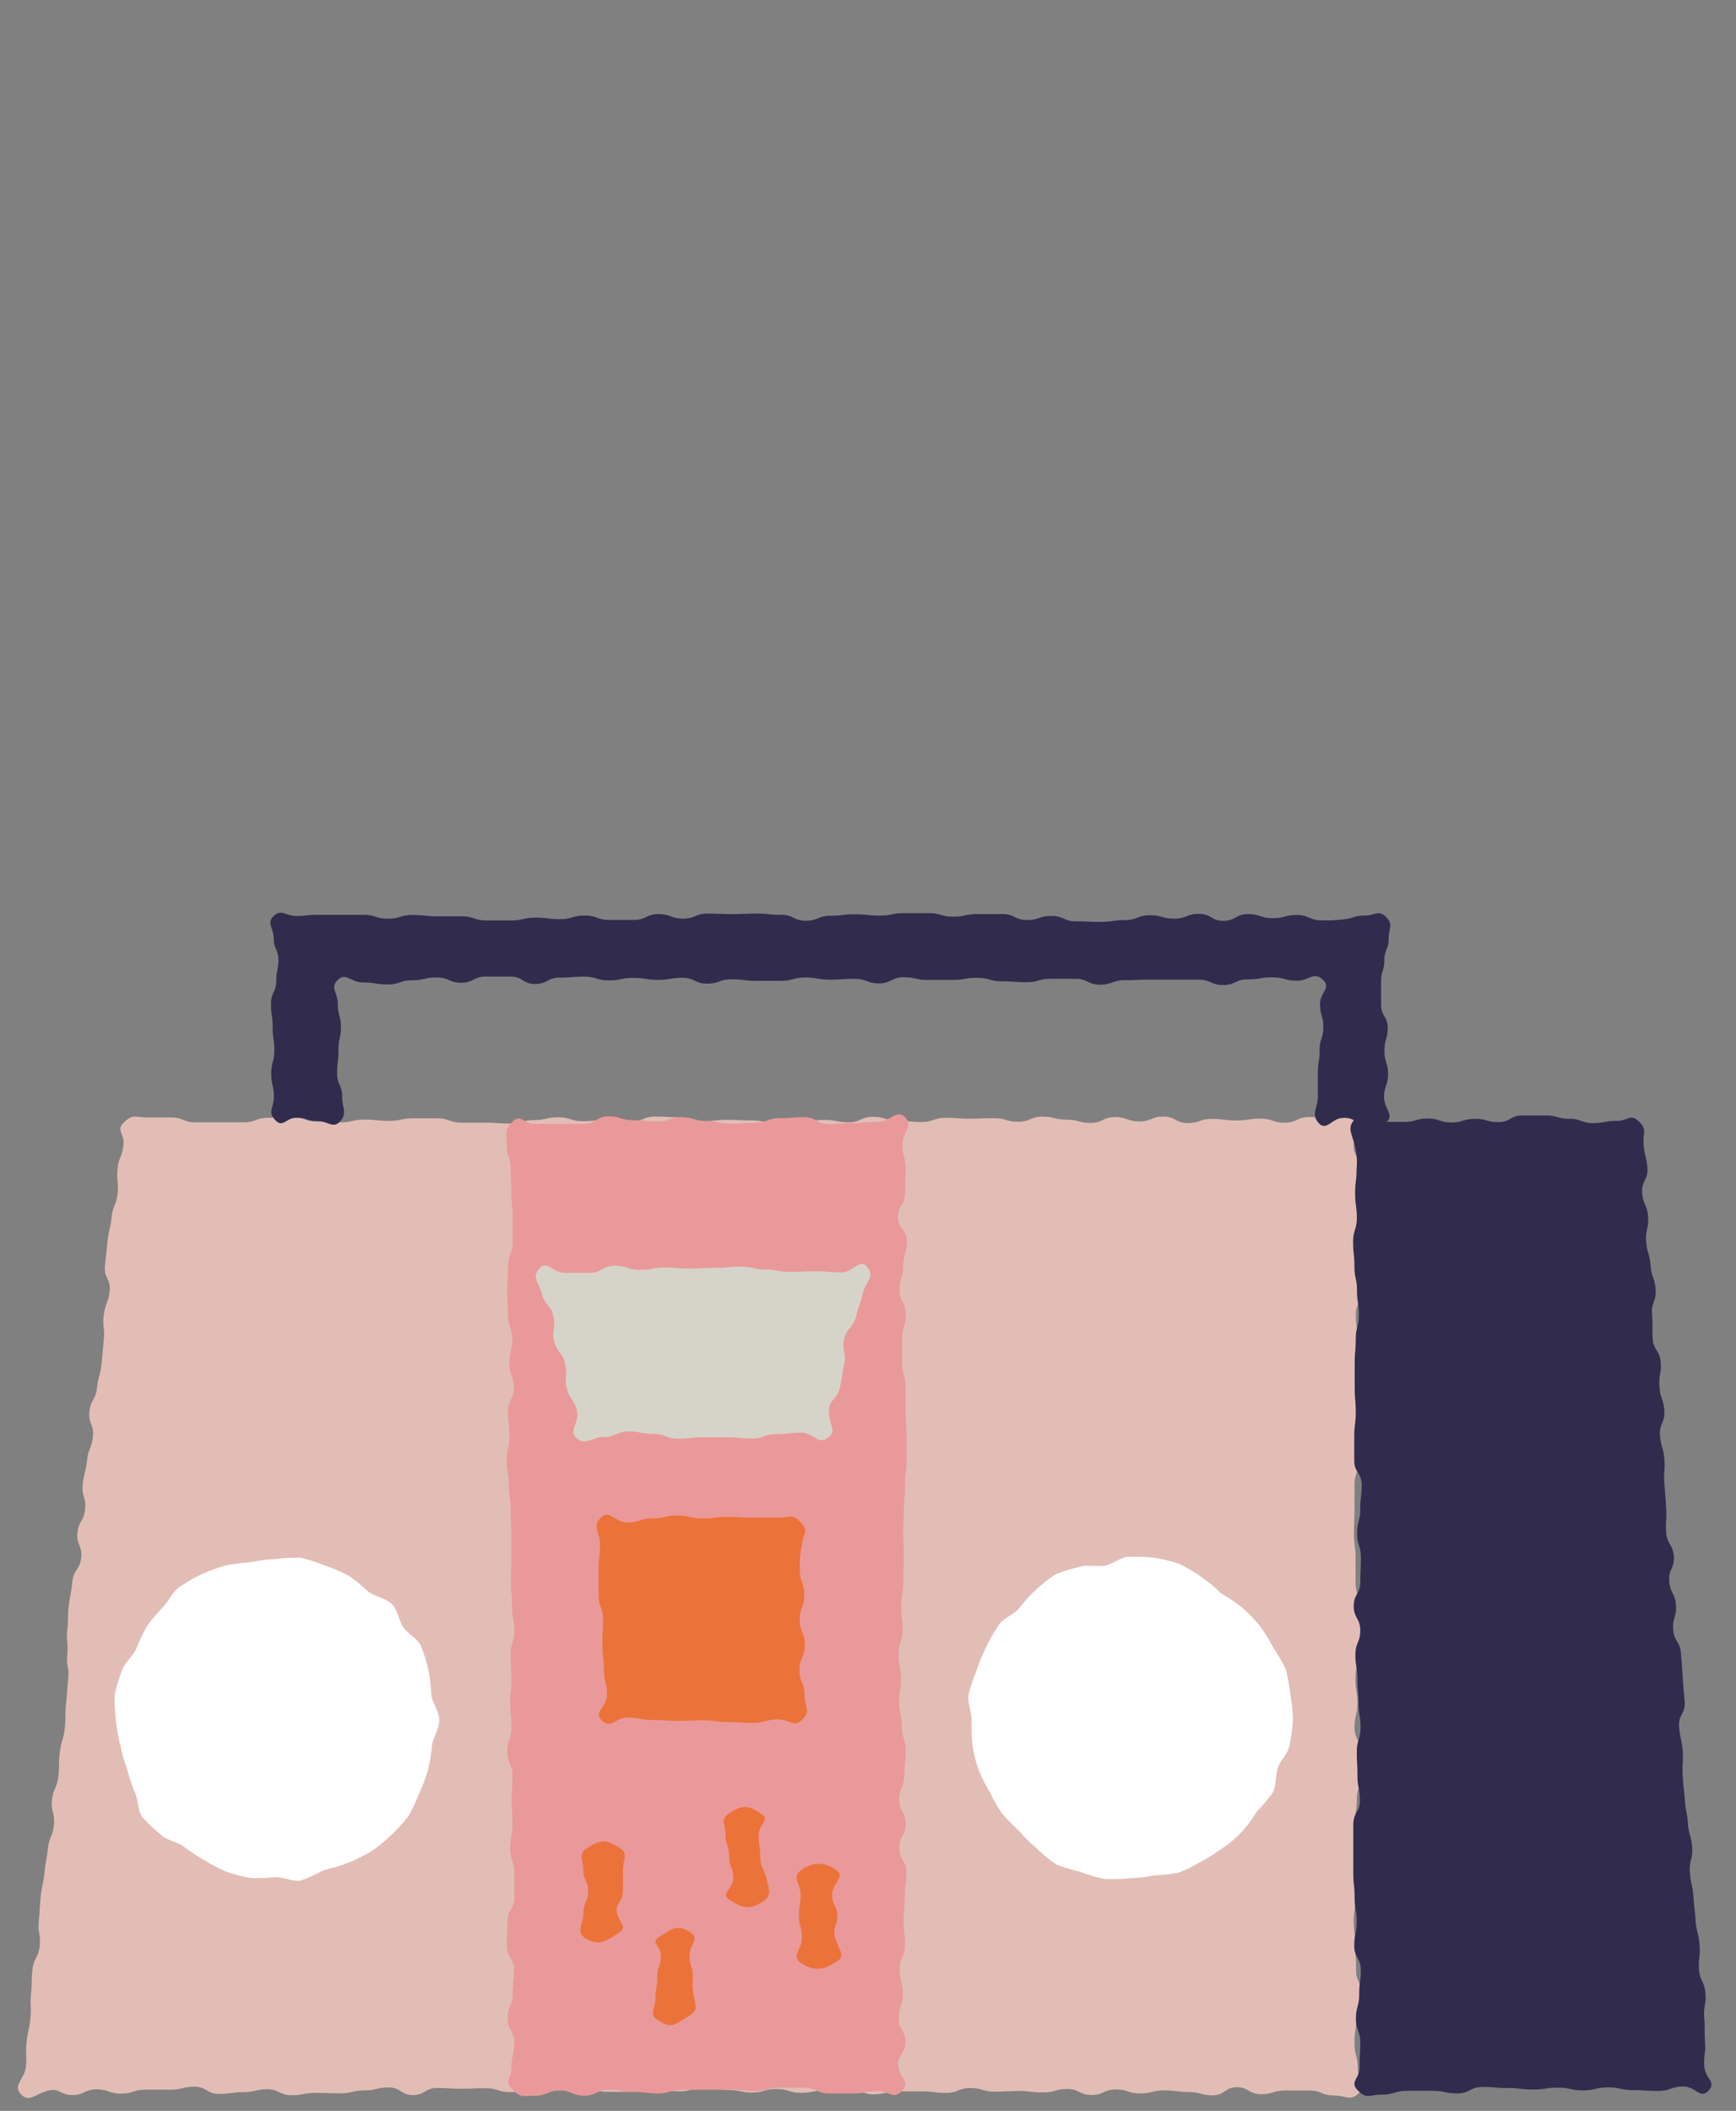 <svg id="레이어_1" data-name="레이어 1" xmlns="http://www.w3.org/2000/svg" viewBox="0 0 196.87 239.3"><rect x="0" y="0" width="196.87" height="239.3" fill="#808080" stroke="none"/><defs><style>.cls-1{fill:#e2bdb6;}.cls-2{fill:#312b4e;}.cls-3{fill:#ea999a;}.cls-4{fill:#fff;}.cls-5{fill:#eb733a;}.cls-6{fill:#d6d4c9;}</style></defs><path class="cls-1" d="M2.35,237.38c-.93-1,.44-1.68.58-3.06s-.06-1.39.08-2.77.3-1.35.44-2.73-.07-1.4.07-2.77,0-1.39.16-2.76.68-1.32.82-2.7-.24-1.41-.1-2.79.07-1.38.21-2.75.29-1.36.43-2.74.25-1.36.39-2.73.55-1.34.69-2.72-.37-1.42-.23-2.8.59-1.33.73-2.7,0-1.39.17-2.76.42-1.35.56-2.73,0-1.39.14-2.76.1-1.38.24-2.76-.24-1.41-.1-2.79-.16-1.4,0-2.78,0-1.39.17-2.76.27-1.36.41-2.74.85-1.3,1-2.68-.57-1.44-.43-2.82.73-1.31.87-2.68-.41-1.44-.27-2.81.35-1.36.49-2.73.53-1.34.67-2.71-.54-1.45-.4-2.83.72-1.31.86-2.69.38-1.35.52-2.73.11-1.38.25-2.75-.18-1.41,0-2.79.53-1.34.67-2.71-.68-1.47-.54-2.84.15-1.38.29-2.75.32-1.36.46-2.74.54-1.34.68-2.71-.13-1.41,0-2.79.53-1.34.67-2.72-.93-1.67.1-2.61,1.2-.51,2.57-.51,1.37,0,2.74,0,1.37.55,2.74.55,1.38,0,2.75,0h2.74c1.37,0,1.37-.51,2.74-.51s1.38-.13,2.75-.13,1.37.55,2.74.55,1.37.1,2.74.1,1.37-.32,2.74-.32,1.38.15,2.75.15,1.37-.29,2.74-.29h2.75c1.37,0,1.37.49,2.74.49s1.37,0,2.74,0,1.37.1,2.75.1,1.37-.39,2.74-.39,1.37-.32,2.75-.32,1.37.44,2.74.44,1.37-.13,2.75-.13,1.37.19,2.74.19,1.37-.58,2.75-.58,1.37.09,2.74.09,1.37.42,2.75.42,1.37-.14,2.74-.14,1.38.07,2.75.07,1.37.31,2.74.31,1.38-.15,2.75-.15,1.37-.22,2.75-.22,1.37.27,2.74.27,1.37-.62,2.75-.62,1.37.43,2.74.43,1.37.16,2.74.16,1.38-.48,2.75-.48,1.37.1,2.74.1,1.37-.06,2.75-.06,1.37.41,2.74.41,1.38-.58,2.75-.58,1.37.34,2.75.34,1.37.37,2.74.37,1.38-.67,2.75-.67,1.37.5,2.75.5,1.37-.55,2.75-.55,1.37.74,2.75.74,1.37-.48,2.75-.48,1.37.18,2.74.18,1.38-.21,2.75-.21,1.38.47,2.75.47,1.38-.65,2.75-.65,1.38.23,2.76.23,1.58-.57,2.56.4-.25,1.18-.25,2.56.8,1.37.8,2.74.08,1.38.08,2.75-.4,1.38-.4,2.75-.17,1.38-.17,2.75.48,1.38.48,2.75.11,1.38.11,2.75-.65,1.38-.65,2.75.17,1.38.17,2.75.41,1.38.41,2.75-.66,1.38-.66,2.75.31,1.38.31,2.75.22,1.38.22,2.75-.09,1.38-.09,2.75-.51,1.38-.51,2.76,0,1.37,0,2.75-.07,1.37-.07,2.75.19,1.37.19,2.75,0,1.38,0,2.75.4,1.38.4,2.75.28,1.38.28,2.75-.39,1.37-.39,2.75-.31,1.38-.31,2.75.23,1.37.23,2.75-.33,1.37-.33,2.75.68,1.37.68,2.75,0,1.38,0,2.75-.42,1.38-.42,2.75-.25,1.38-.25,2.76.55,1.37.55,2.75-.51,1.38-.51,2.75.06,1.38.06,2.76-.2,1.37-.2,2.75.2,1.38.2,2.76.07,1.37.07,2.75.64,1.38.64,2.75-.63,1.38-.63,2.76-.2,1.38-.2,2.75.37,1.38.37,2.77,1.13,1.91.16,2.89-1.51.28-2.88.28-1.38-.56-2.75-.56-1.37,0-2.74,0-1.37.42-2.75.42-1.37-.79-2.74-.79-1.37.92-2.75.92-1.37-.38-2.74-.38-1.38-.18-2.75-.18-1.38.34-2.75.34-1.38-.45-2.75-.45-1.37.63-2.74.63-1.38-.68-2.75-.68-1.37.39-2.75.39-1.37-.16-2.74-.16-1.38.07-2.75.07-1.38-.41-2.75-.41-1.38.55-2.75.55-1.37-.17-2.75-.17-1.37,0-2.74,0-1.38.33-2.75.33-1.38-.62-2.75-.62-1.38.19-2.75.19-1.37.26-2.75.26-1.37-.43-2.75-.43-1.37.4-2.75.4-1.37-.29-2.75-.29-1.37-.26-2.75-.26-1.37.41-2.74.41-1.38-.1-2.75-.1-1.38.16-2.75.16-1.38,0-2.75,0-1.38-.56-2.75-.56-1.38.05-2.75.05-1.38.47-2.75.47-1.38.07-2.75.07-1.38-.44-2.75-.44-1.37.06-2.75.06-1.37-.09-2.75-.09-1.37.81-2.74.81-1.38-.87-2.75-.87-1.38.34-2.75.34-1.38.33-2.75.33-1.38-.05-2.76-.05-1.37.27-2.75.27-1.37-.68-2.75-.68-1.37.33-2.75.33-1.38.2-2.75.2-1.38-.82-2.76-.82-1.37.34-2.75.34H16.46c-1.38,0-1.38.45-2.75.45s-1.38-.49-2.76-.49-1.38.65-2.75.65-1.44-.85-2.77-.5C3.82,237.48,3.27,238.4,2.35,237.38Z"/><path class="cls-2" d="M153.7,126.82c.93-1,1.53.37,2.87.37s1.33,0,2.67,0,1.34-.39,2.67-.39,1.34.45,2.68.45,1.34-.41,2.68-.41,1.33.37,2.67.37,1.33-.75,2.67-.75h2.68c1.34,0,1.34.37,2.68.37s1.34.49,2.68.49,1.34-.25,2.68-.25,1.55-.87,2.52.06.45,1.19.54,2.56.33,1.36.43,2.73-.69,1.43-.59,2.81.58,1.34.67,2.71-.31,1.41-.22,2.78.4,1.36.5,2.73.47,1.35.57,2.72-.5,1.42-.4,2.8,0,1.38.07,2.75.81,1.33.91,2.7-.24,1.4-.14,2.78.45,1.35.55,2.73-.59,1.42-.49,2.79.4,1.36.5,2.73-.11,1.39,0,2.77.11,1.37.2,2.75-.09,1.39,0,2.76.78,1.33.87,2.71-.61,1.42-.52,2.8.66,1.34.76,2.71-.4,1.41-.31,2.78.78,1.33.88,2.71.11,1.37.2,2.75.12,1.37.22,2.74-.73,1.43-.63,2.81.3,1.36.4,2.74-.07,1.38,0,2.76.15,1.37.24,2.75.26,1.36.36,2.74.39,1.36.48,2.73-.36,1.41-.26,2.79.3,1.36.4,2.74.15,1.37.25,2.75.35,1.36.45,2.74-.15,1.39-.06,2.77.62,1.34.72,2.71-.23,1.4-.13,2.78,0,1.39.09,2.77-.18,1.39-.08,2.77,1.42,1.74.46,2.74-1.41-.48-2.83-.48-1.43.5-2.85.5-1.42-.09-2.85-.09-1.42-.31-2.84-.31-1.43.34-2.85.34-1.42-.31-2.85-.31-1.42.21-2.85.21-1.42-.17-2.85-.17-1.42-.12-2.84-.12-1.43.73-2.85.73-1.42-.29-2.85-.29-1.42,0-2.85,0-1.43.43-2.85.43S155,238,154,237s.18-1.29.18-2.67.08-1.37.08-2.74-.49-1.38-.49-2.75.37-1.38.37-2.75.18-1.38.18-2.75-.74-1.38-.74-2.75.27-1.38.27-2.75-.23-1.38-.23-2.75-.15-1.38-.15-2.75,0-1.38,0-2.75,0-1.38,0-2.75.75-1.38.75-2.75-.28-1.38-.28-2.75-.07-1.38-.07-2.75.42-1.38.42-2.76-.23-1.37-.23-2.75-.13-1.37-.13-2.75-.22-1.37-.22-2.75.55-1.38.55-2.75-.74-1.38-.74-2.75.75-1.38.75-2.75.06-1.37.06-2.75-.43-1.38-.43-2.75.36-1.37.36-2.75.16-1.37.16-2.75-.84-1.37-.84-2.75,0-1.38,0-2.75.17-1.38.17-2.75-.12-1.38-.12-2.76,0-1.37,0-2.75.12-1.38.12-2.75.35-1.38.35-2.76-.21-1.37-.21-2.75-.29-1.38-.29-2.76-.15-1.37-.15-2.75.42-1.38.42-2.75-.19-1.38-.19-2.76.16-1.38.16-2.75a7.65,7.65,0,0,0-.21-2.7C153.24,128.3,152.74,127.81,153.7,126.82Z"/><path class="cls-2" d="M149.88,104.34c-1.4,0-1.4-.61-2.79-.61s-1.39.36-2.78.36-1.39-.46-2.79-.46-1.39.76-2.78.76-1.39-.79-2.78-.79-1.4.54-2.79.54-1.39-.38-2.79-.38-1.39.54-2.78.54-1.39.21-2.78.21-1.4-.06-2.79-.06-1.39-.61-2.79-.61-1.39.46-2.78.46-1.39-.68-2.79-.68-1.39,0-2.78,0-1.4.3-2.79.3-1.39-.4-2.78-.4h-2.79c-1.39,0-1.39.28-2.79.28s-1.39-.15-2.78-.15-1.4.17-2.79.17-1.39.56-2.79.56-1.39-.67-2.78-.67-1.4-.14-2.79-.14-1.39.06-2.78.06-1.39-.06-2.78-.06-1.4.57-2.79.57-1.39-.51-2.79-.51-1.39.66-2.78.66H69.1c-1.4,0-1.4-.5-2.79-.5s-1.39.41-2.79.41-1.39-.17-2.79-.17-1.39.32-2.79.32H55.15c-1.39,0-1.39-.47-2.78-.47s-1.4,0-2.79,0-1.4-.15-2.79-.15-1.4.42-2.79.42-1.4-.44-2.8-.44-1.4,0-2.79,0c-1.2,0-1.2,0-2.41,0s-1.2.13-2.4.13-1.71-.83-2.56,0,0,1.35,0,2.55.53,1.2.53,2.41-.24,1.2-.24,2.41-.6,1.31-.6,2.62.19,1.31.19,2.62.19,1.32.19,2.63-.35,1.31-.35,2.62.3,1.32.3,2.63-.75,1.66.14,2.63,1.2-.24,2.4-.24,1.21.37,2.41.37,1.78.93,2.59,0,.2-1.48.2-2.79-.57-1.31-.57-2.62.15-1.32.15-2.63.28-1.31.28-2.62-.35-1.32-.35-2.63-.92-1.81,0-2.71,1.47.29,2.86.29,1.39.22,2.79.22,1.39-.47,2.78-.47,1.39-.32,2.78-.32,1.4.6,2.79.6,1.39-.7,2.78-.7H57.9c1.39,0,1.39.84,2.78.84s1.4-.72,2.79-.72,1.39-.11,2.78-.11,1.4.42,2.79.42,1.39-.28,2.79-.28,1.39.22,2.78.22,1.39-.23,2.79-.23,1.39.66,2.78.66,1.4-.49,2.79-.49,1.39.17,2.78.17,1.4,0,2.79,0,1.39-.37,2.79-.37,1.39.24,2.78.24,1.4-.09,2.79-.09,1.39.51,2.79.51,1.39-.69,2.78-.69,1.39.3,2.78.3,1.4,0,2.79,0,1.39-.24,2.79-.24,1.39.4,2.78.4,1.39.1,2.79.1,1.39-.39,2.78-.39,1.4,0,2.79,0,1.4.67,2.79.67,1.4-.51,2.79-.51,1.39-.06,2.79-.06h2.79c1.39,0,1.39,0,2.79,0s1.39.61,2.79.61,1.39-.64,2.79-.64,1.39-.23,2.79-.23,1.39.38,2.79.38,1.9-1.08,2.92-.13-.3,1.45-.3,2.76.37,1.31.37,2.62-.42,1.32-.42,2.63-.2,1.31-.2,2.62,0,1.32,0,2.63-.8,2,.09,3,1.56-.59,2.76-.59,1.2.45,2.41.45,1.76.86,2.58,0-.33-1.47-.33-2.78.45-1.31.45-2.62-.41-1.32-.41-2.63.37-1.31.37-2.62-.75-1.32-.75-2.63v-2.63c0-1.21.37-1.21.37-2.41s.49-1.2.49-2.41.56-1.63-.29-2.48-1.28-.16-2.48-.16-1.19.32-2.39.43A19.71,19.71,0,0,1,149.88,104.34Z"/><path class="cls-3" d="M102.27,237.06c-1,1-1.37,0-2.76,0s-1.38.27-2.77.27H94c-1.38,0-1.38-.66-2.77-.66s-1.39,0-2.77,0-1.39.38-2.78.38-1.38-.14-2.77-.14-1.39,0-2.77,0-1.39,0-2.78,0-1.39.41-2.77.41-1.39-.17-2.78-.17-1.38-.24-2.77-.24-1.39.67-2.78.67-1.39-.58-2.77-.58-1.39.58-2.78.58-1.6.3-2.59-.68S58,235.7,58,234.32s.32-1.37.32-2.74-.76-1.38-.76-2.75.57-1.38.57-2.75.16-1.38.16-2.75-.82-1.38-.82-2.75.07-1.38.07-2.75.79-1.38.79-2.75,0-1.38,0-2.75-.47-1.38-.47-2.75.25-1.38.25-2.75-.09-1.38-.09-2.75.09-1.38.09-2.75-.59-1.38-.59-2.75.49-1.38.49-2.76-.15-1.37-.15-2.75.15-1.37.15-2.75-.1-1.37-.1-2.75.42-1.38.42-2.75-.27-1.38-.27-2.75-.12-1.38-.12-2.75S58,178,58,176.57v-2.75c0-1.37-.09-1.37-.09-2.75s-.21-1.37-.21-2.75-.24-1.37-.24-2.75.31-1.38.31-2.75-.16-1.38-.16-2.75.66-1.38.66-2.76-.51-1.37-.51-2.75.33-1.38.33-2.75-.49-1.38-.49-2.76-.08-1.37-.08-2.75.1-1.38.1-2.76.52-1.37.52-2.75,0-1.38,0-2.75-.15-1.38-.15-2.76-.08-1.38-.08-2.75-.45-1.38-.45-2.77-.33-1.6.64-2.58,1.21.23,2.6.23,1.38,0,2.77,0,1.38,0,2.77,0,1.38-.86,2.77-.86,1.39.44,2.77.44,1.39.14,2.78.14,1.38-.47,2.77-.47,1.39.43,2.77.43,1.39.31,2.78.31,1.39-.12,2.77-.12,1.39-.52,2.78-.52,1.38-.11,2.77-.11,1.39.79,2.78.79,1.39-.13,2.77-.13,1.39-.12,2.78-.12,2.12-1.51,3.11-.53-.3,1.71-.3,3.09.37,1.37.37,2.74-.07,1.38-.07,2.75-.8,1.38-.8,2.75,1,1.38,1,2.75-.4,1.38-.4,2.75-.43,1.38-.43,2.75.72,1.38.72,2.75-.43,1.38-.43,2.75v2.75c0,1.38.39,1.38.39,2.75s0,1.38,0,2.75.12,1.38.12,2.75,0,1.38,0,2.75-.17,1.38-.17,2.76-.13,1.37-.13,2.75-.08,1.37-.08,2.75.07,1.37.07,2.75-.06,1.38-.06,2.75-.22,1.38-.22,2.75.14,1.38.14,2.75-.46,1.37-.46,2.75.29,1.38.29,2.75-.22,1.37-.22,2.75.31,1.37.31,2.75.44,1.37.44,2.75-.16,1.38-.16,2.75-.59,1.38-.59,2.75.73,1.38.73,2.76-.71,1.37-.71,2.75.81,1.38.81,2.75-.2,1.38-.2,2.76-.13,1.37-.13,2.75.16,1.38.16,2.76-.6,1.37-.6,2.75.36,1.38.36,2.75-.46,1.38-.46,2.76.76,1.38.76,2.75-1.07,1.5-.79,2.85S103.25,236.09,102.27,237.06Z"/><path class="cls-4" d="M49.81,195c0-1-.76-1.88-.9-2.81a18.69,18.69,0,0,0-.32-2.84,19.51,19.51,0,0,0-.86-2.78c-.43-.85-1.48-1.34-2-2.11s-.65-2-1.32-2.64-1.85-.8-2.62-1.36a19.18,19.18,0,0,0-2.23-1.81,17.34,17.34,0,0,0-2.65-1.14,18.7,18.7,0,0,0-2.77-.91,20.61,20.61,0,0,0-2.91.14,17.52,17.52,0,0,0-2.83.37,18.94,18.94,0,0,0-2.86.38,19.33,19.33,0,0,0-2.74,1,19.8,19.8,0,0,0-2.52,1.48c-.77.56-1.17,1.6-1.84,2.27a18,18,0,0,0-1.81,2.18,18.76,18.76,0,0,0-1.21,2.56c-.43.84-1.29,1.49-1.58,2.4a18.71,18.71,0,0,0-.84,2.76,20.29,20.29,0,0,0,.15,2.89,17.32,17.32,0,0,0,.49,2.79,17.5,17.5,0,0,0,.77,2.68,18,18,0,0,0,.87,2.66c.43.85.3,2.07.86,2.84a19.12,19.12,0,0,0,2.11,2c.68.67,1.81.77,2.58,1.33a17,17,0,0,0,2.33,1.53,18,18,0,0,0,2.49,1.32,18.22,18.22,0,0,0,2.75.72,19.37,19.37,0,0,0,2.83-.1c1,0,1.95.53,2.88.39A17.69,17.69,0,0,0,36.73,212a17.47,17.47,0,0,0,2.72-.82,19,19,0,0,0,2.6-1.27,18.77,18.77,0,0,0,4.24-4,18.19,18.19,0,0,0,1.26-2.63,18.89,18.89,0,0,0,1-2.7A18.54,18.54,0,0,0,49,197.8C49.18,196.87,49.81,195.94,49.81,195Z"/><path class="cls-4" d="M146.62,195a18.38,18.38,0,0,0-.29-2.89,19.36,19.36,0,0,0-.52-2.87,19.19,19.19,0,0,0-1.46-2.52,19.07,19.07,0,0,0-1.51-2.44,18.25,18.25,0,0,0-2-2.05,18.8,18.8,0,0,0-2.34-1.58,18,18,0,0,0-2.19-1.83,19.24,19.24,0,0,0-2.5-1.5,17.75,17.75,0,0,0-2.83-.71,18.64,18.64,0,0,0-2.91-.12c-1,0-1.85.84-2.78,1s-2-.14-2.87.15a18.54,18.54,0,0,0-2.77.86,19.48,19.48,0,0,0-2.26,1.81,18.29,18.29,0,0,0-1.9,2.12c-.67.67-1.68,1-2.25,1.81a19.12,19.12,0,0,0-1.41,2.5,18.5,18.5,0,0,0-1.08,2.64,17.6,17.6,0,0,0-.91,2.74c-.15.93.35,1.92.35,2.89a17.57,17.57,0,0,0,.1,2.82,13,13,0,0,0,1.93,5.26,16.56,16.56,0,0,0,1.38,2.43,17.62,17.62,0,0,0,1.93,2,17.09,17.09,0,0,0,2,2,18.44,18.44,0,0,0,2.22,1.83,19.09,19.09,0,0,0,2.75.85,18,18,0,0,0,2.74.81,18.36,18.36,0,0,0,2.86-.08,17,17,0,0,0,2.79-.33,17.38,17.38,0,0,0,2.83-.32,17.87,17.87,0,0,0,2.55-1.28,19.58,19.58,0,0,0,2.39-1.5,12.07,12.07,0,0,0,3.82-4.09,18.09,18.09,0,0,0,1.85-2.18c.43-.84.28-1.89.58-2.8s1.18-1.64,1.33-2.6A19.25,19.25,0,0,0,146.62,195Z"/><path class="cls-5" d="M90.76,172.54c-1-1-1.17-.49-2.59-.49s-1.42,0-2.84,0-1.42-.09-2.84-.09-1.42.18-2.84.18-1.42-.34-2.84-.34-1.43.34-2.85.34-1.42.45-2.84.45-2-1.53-3-.52-.08,1.61-.08,3-.16,1.42-.16,2.84,0,1.42,0,2.84.5,1.42.5,2.84-.07,1.42-.07,2.84.17,1.42.17,2.84.35,1.42.35,2.85-1.59,1.92-.58,2.93,1.5-.33,2.92-.33,1.42.27,2.84.27,1.42.1,2.84.1,1.42-.06,2.84-.06,1.42.19,2.84.19,1.42.1,2.84.1,1.43-.39,2.85-.39,1.77,1,2.78,0,.24-1.36.24-2.78-.57-1.42-.57-2.84.61-1.42.61-2.84-.58-1.42-.58-2.84.51-1.42.51-2.84-.5-1.42-.5-2.84a11.52,11.52,0,0,1,.23-2.87C91.12,173.75,91.77,173.54,90.76,172.54Z"/><path class="cls-6" d="M93.87,163c-1.1.86-1.62-.59-3-.59s-1.4.16-2.8.16-1.4.51-2.79.51-1.4-.14-2.8-.14-1.4,0-2.79,0-1.4.16-2.8.16-1.39-.55-2.79-.55-1.4-.27-2.8-.27-1.4.62-2.8.62-2,1-3.06.18.3-1.77,0-3.12-.84-1.22-1.16-2.57.13-1.46-.19-2.81-.92-1.2-1.24-2.55.24-1.49-.09-2.84-1-1.19-1.32-2.54-1.18-1.74-.3-2.82,1.46.47,2.88.47,1.42,0,2.85,0,1.42-.81,2.85-.81,1.42.47,2.84.47,1.43-.27,2.85-.27,1.43.13,2.85.13,1.43-.09,2.85-.09,1.43-.14,2.85-.14,1.43.33,2.85.33,1.43.28,2.85.28,1.43-.08,2.85-.08,1.43.13,2.86.13,2.14-1.7,3-.59-.18,1.58-.51,2.93-.46,1.31-.79,2.66-1,1.18-1.33,2.53.31,1.5,0,2.85-.19,1.38-.51,2.73S94,158.64,94,160C94,161.62,95,162.16,93.87,163Z"/><path class="cls-5" d="M70.19,219.12c-1.56,1-2.33,1.57-3.89.55-1-.66-.13-1.62-.13-2.83s.52-1.22.52-2.44-.55-1.22-.55-2.43-.61-1.79.41-2.46c1.56-1,2.19-1,3.75,0,1,.66.35,1.23.35,2.45v2.44c0,1.21-.93,1.31-.66,2.5S71.21,218.45,70.19,219.12Z"/><path class="cls-5" d="M86.54,215.55c-1.56,1-2.31.81-3.87-.21-1-.66.49-1.22.49-2.44s-.47-1.21-.47-2.43-.41-1.22-.41-2.44-.64-1.78.38-2.45c1.56-1,2.14-1,3.7.07,1,.66-.32,1.16-.32,2.38s.18,1.21.18,2.43.33,1.14.64,2.32C87.23,214.18,87.56,214.88,86.54,215.55Z"/><path class="cls-5" d="M94.91,222.37c-1.56,1-2.6,1.14-4.16.12-1-.67.2-1.61.2-2.83s-.34-1.21-.34-2.43.18-1.22.18-2.44-1-2.06,0-2.72a3.12,3.12,0,0,1,4.1,0c1,.66-.53,1.49-.53,2.71s.6,1.21.6,2.43-.56,1.26-.25,2.44C95.12,221.09,95.93,221.7,94.91,222.37Z"/><path class="cls-5" d="M78,228.62c-1.56,1-1.89,1.38-3.45.36-1-.66-.22-1.18-.22-2.4s.2-1.21.2-2.43.41-1.22.41-2.44-1.22-1.44-.2-2.11c1.56-1,2.06-1.51,3.62-.49,1,.67-.17,1.38-.17,2.6s.39,1.21.39,2.43a7.72,7.72,0,0,0,.13,2.35C79,227.6,79.05,228,78,228.62Z"/></svg>
